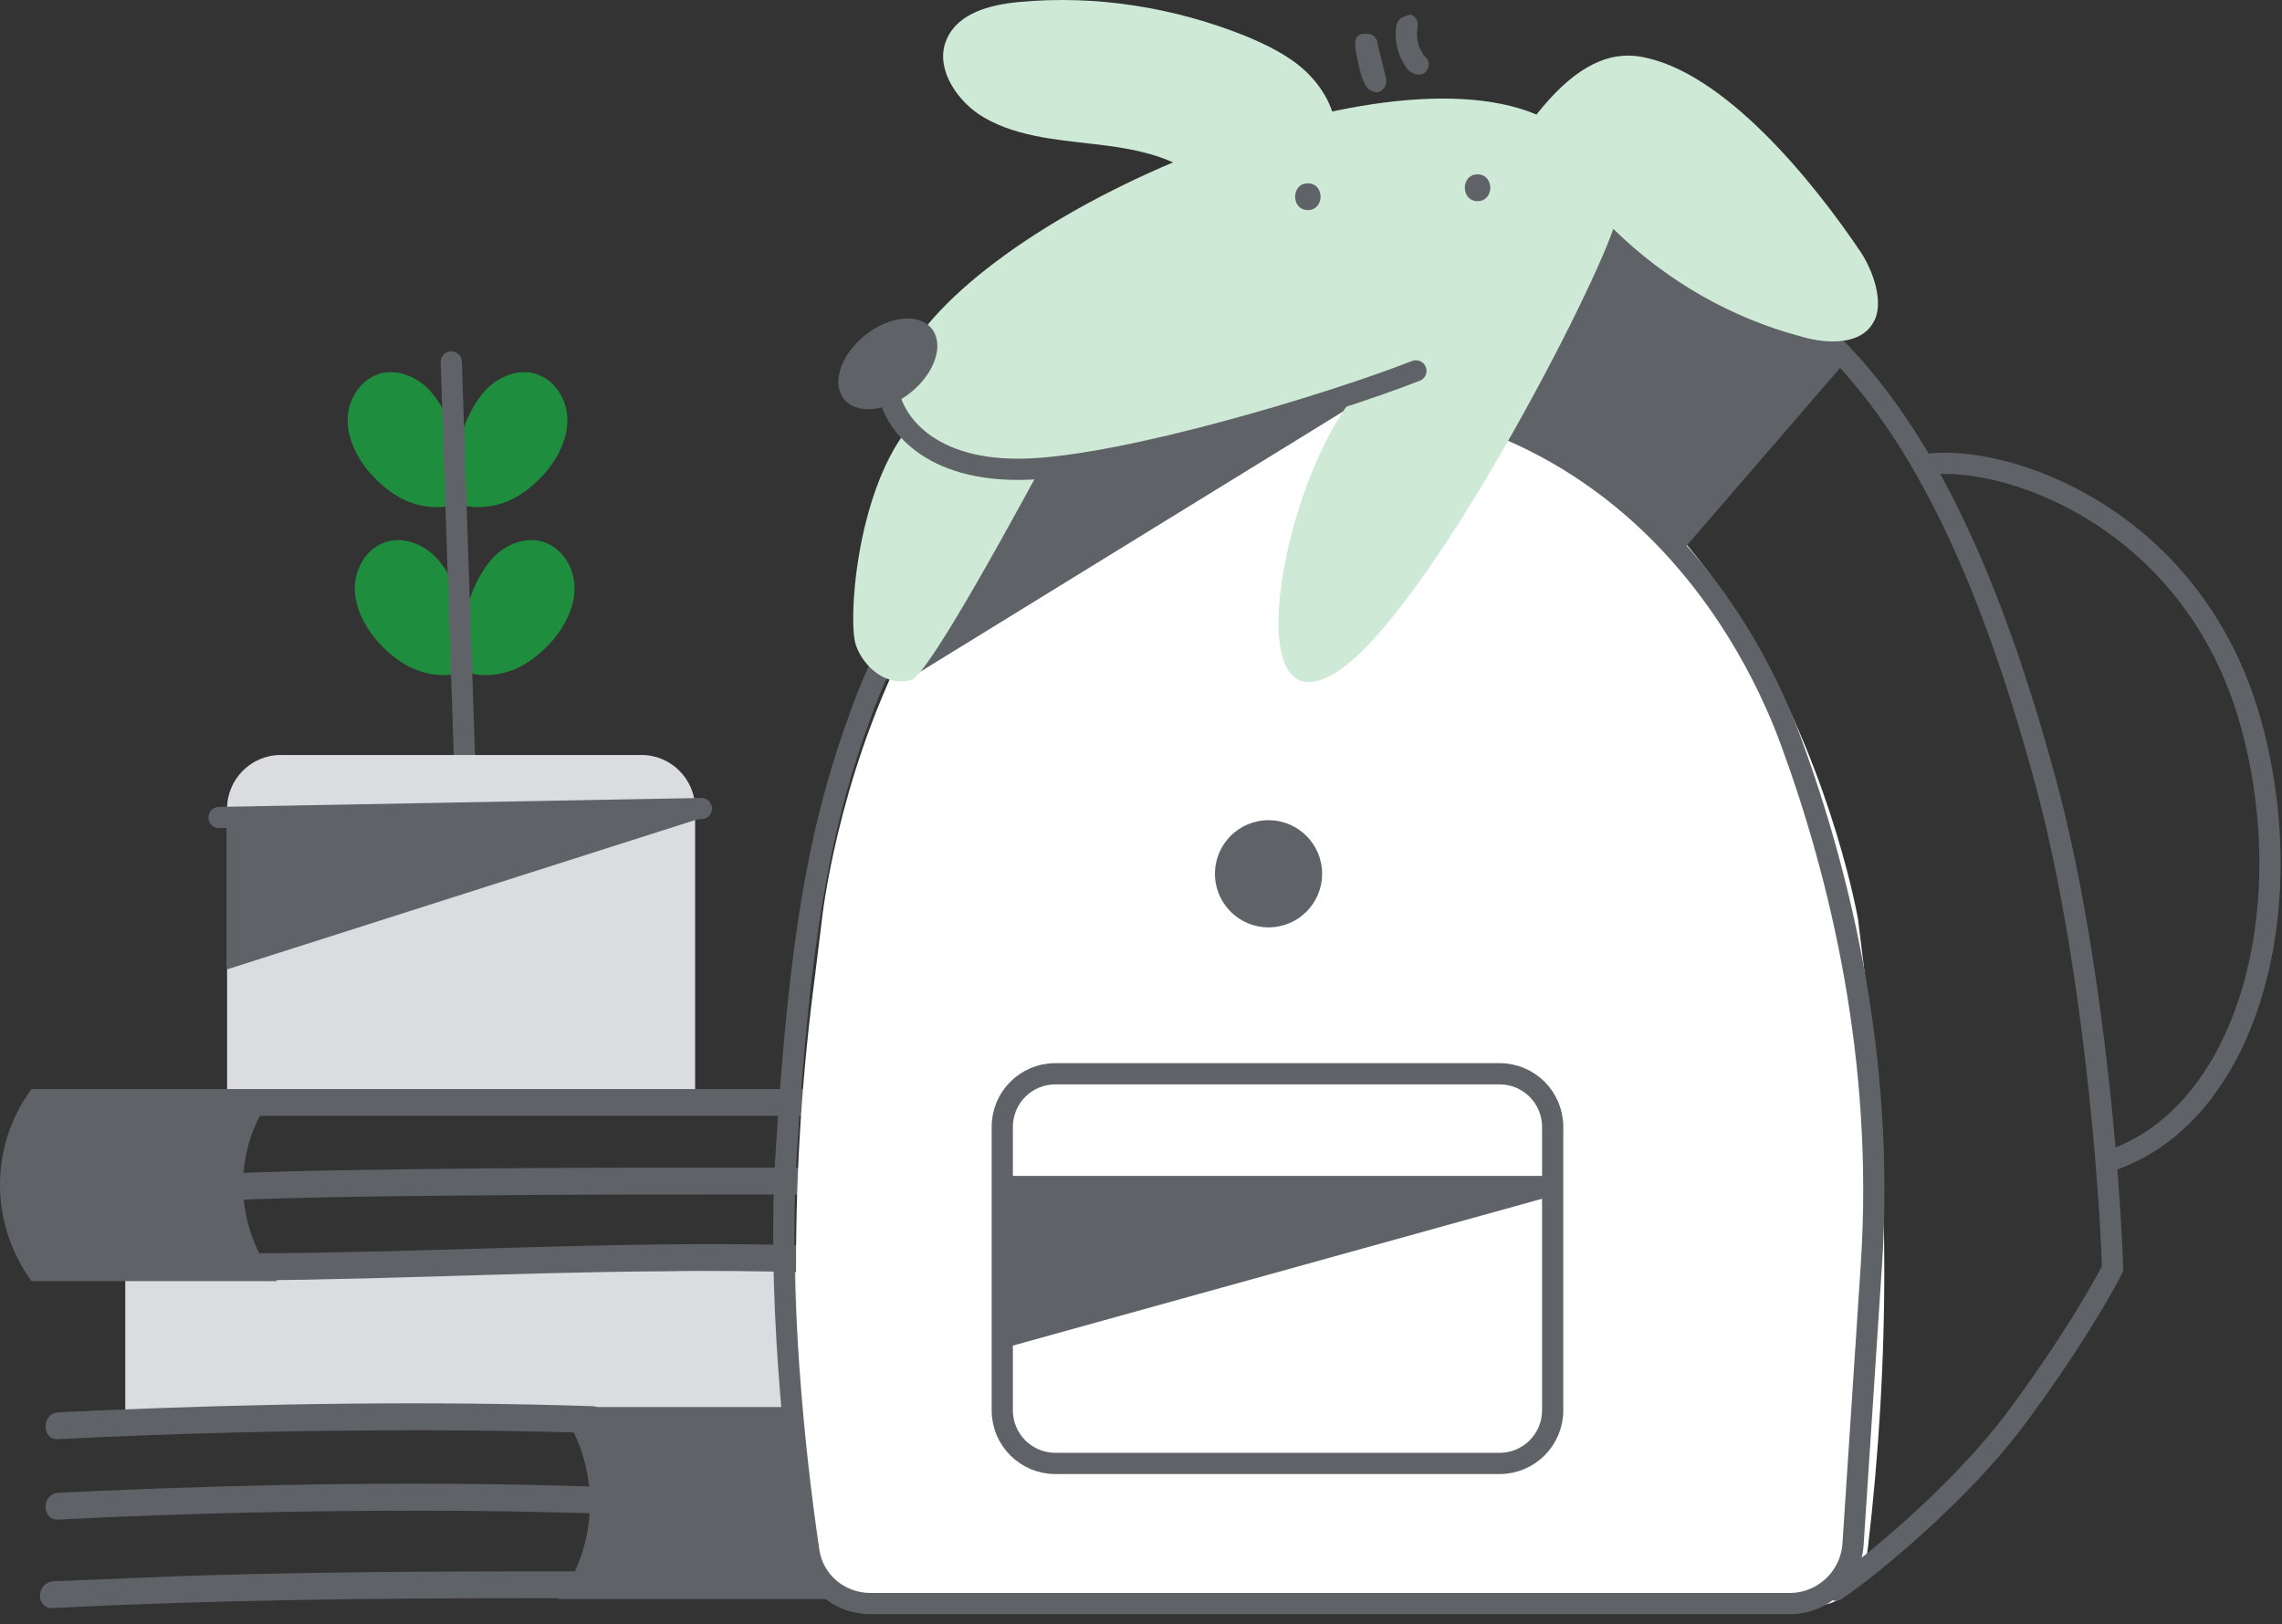 <svg viewBox="0 0 215 153" fill="none" xmlns="http://www.w3.org/2000/svg" aria-hidden="true" class="bqfGyf"><rect x="0" y="0" width="215" height="153" fill="#333333" stroke="none"/><path d="M80.806 119.344H11.802V133.649H80.806V119.344Z" fill="#DADCE0"></path><path d="M43.611 57.408C43.106 55.641 42.349 53.874 41.087 52.528C39.824 51.181 37.72 50.424 36.037 51.181C34.438 51.855 33.429 53.622 33.429 55.389C33.429 57.156 34.27 58.839 35.364 60.185C36.374 61.364 37.636 62.458 39.067 63.047C40.497 63.636 42.181 63.804 43.695 63.299" fill="#1E8E3E" class="P5VoX"></path><path d="M43.948 57.408C44.453 55.641 45.211 53.874 46.473 52.528C47.735 51.181 49.839 50.424 51.522 51.181C53.121 51.855 54.131 53.622 54.131 55.389C54.131 57.156 53.289 58.839 52.195 60.185C51.185 61.364 49.923 62.458 48.493 63.047C47.062 63.636 45.379 63.804 43.864 63.299" fill="#1E8E3E" class="P5VoX"></path><path d="M42.938 41.588C42.433 39.821 41.676 38.054 40.414 36.707C39.151 35.361 37.048 34.604 35.365 35.361C33.766 36.034 32.756 37.801 32.756 39.569C32.756 41.336 33.597 43.019 34.691 44.365C35.701 45.543 36.963 46.637 38.394 47.226C39.825 47.815 41.508 47.984 43.022 47.479" fill="#1E8E3E" class="P5VoX"></path><path d="M43.275 41.588C43.779 39.821 44.537 38.054 45.799 36.707C47.061 35.361 49.165 34.604 50.848 35.361C52.447 36.034 53.457 37.801 53.457 39.569C53.457 41.336 52.615 43.019 51.521 44.365C50.512 45.543 49.249 46.637 47.819 47.226C46.388 47.815 44.705 47.984 43.19 47.479" fill="#1E8E3E" class="P5VoX"></path><path d="M42.518 34.099C42.518 34.435 43.359 59.484 43.78 71.967" stroke="#5F6368" stroke-width="2" stroke-linecap="round" stroke-linejoin="round"></path><path d="M65.491 103.692H21.395V76.174C21.395 73.397 23.668 71.125 26.445 71.125H60.442C63.219 71.125 65.491 73.397 65.491 76.174V103.692Z" fill="#DADCE0"></path><path d="M16.347 105.122C23.079 105.122 29.895 105.122 36.627 105.122C47.314 105.122 58.086 105.122 68.773 105.122C71.213 105.122 73.738 105.122 76.178 105.122C77.777 105.122 77.777 102.598 76.178 102.598C69.446 102.598 62.63 102.598 55.898 102.598C45.211 102.598 34.439 102.598 23.752 102.598C21.312 102.598 18.787 102.598 16.347 102.598C14.748 102.598 14.748 105.122 16.347 105.122Z" fill="#5F6368"></path><path d="M16.851 113.285C26.276 112.78 35.701 112.696 45.126 112.612C53.709 112.527 62.293 112.527 70.876 112.527C72.559 112.527 74.326 112.527 76.01 112.527C77.608 112.527 77.608 110.003 76.01 110.003C71.129 110.003 66.164 110.003 61.283 110.003C51.437 110.003 41.592 110.087 31.746 110.255C26.781 110.34 21.816 110.508 16.851 110.76C15.252 110.844 15.168 113.369 16.851 113.285Z" fill="#5F6368"></path><path d="M17.44 120.607C32.504 120.775 47.567 119.849 62.714 119.765C67.09 119.681 71.55 119.765 75.926 119.849C77.525 119.934 77.525 117.409 75.926 117.325C60.778 116.904 45.715 117.746 30.568 117.998C26.192 118.082 21.816 118.082 17.44 118.082C15.841 118.082 15.841 120.607 17.44 120.607Z" fill="#5F6368"></path><path d="M52.615 150.648H79.965V132.556H52.615C56.57 137.941 56.57 145.263 52.615 150.648Z" fill="#5F6368"></path><path d="M5.491 135.585C16.852 134.996 28.212 134.744 39.572 134.744C44.958 134.744 50.428 134.828 55.814 134.996C57.413 135.08 57.413 132.556 55.814 132.472C40.246 131.967 24.593 132.219 8.941 132.892C7.763 132.977 6.585 132.977 5.491 133.061C3.892 133.145 3.892 135.669 5.491 135.585Z" fill="#5F6368"></path><path d="M5.491 143.159C16.852 142.57 28.212 142.318 39.572 142.318C44.958 142.318 50.428 142.402 55.814 142.57C57.413 142.655 57.413 140.13 55.814 140.046C40.246 139.541 24.593 139.793 8.941 140.467C7.763 140.551 6.585 140.551 5.491 140.635C3.892 140.719 3.892 143.244 5.491 143.159Z" fill="#5F6368"></path><path d="M4.986 151.49C19.88 150.732 34.775 150.564 49.67 150.564C54.551 150.564 59.432 150.564 64.397 150.564C65.995 150.564 65.995 148.039 64.397 148.039C48.828 148.039 33.261 147.955 17.692 148.46C13.485 148.628 9.277 148.797 5.07 148.965C3.387 149.049 3.303 151.574 4.986 151.49Z" fill="#5F6368"></path><path d="M175.729 92.079L175.056 86.61C175.056 86.61 166.22 34.856 124.565 34.856C82.91 34.856 77.44 86.61 77.44 86.61L76.767 92.079C74.411 109.92 74.411 128.012 76.767 145.852L76.936 146.946C77.272 149.471 79.376 151.322 81.985 151.322H170.764C173.289 151.322 175.477 149.471 175.813 146.946L175.982 145.852C178.086 128.012 178.086 109.92 175.729 92.079Z" fill="white"></path><path d="M146.444 112.612L94.27 127.086V112.612H146.444Z" fill="#5F6368"></path><path d="M2.966 120.69H26.108C21.9 115.473 21.816 108.067 25.94 102.85L26.108 102.598H2.966C-0.989 107.983 -0.989 115.22 2.966 120.69Z" fill="#5F6368"></path><path d="M119.516 87.367C122.304 87.367 124.565 85.106 124.565 82.318C124.565 79.529 122.304 77.269 119.516 77.269C116.727 77.269 114.467 79.529 114.467 82.318C114.467 85.106 116.727 87.367 119.516 87.367Z" fill="#5F6368"></path><path d="M129.53 35.529L129.614 36.876L85.856 63.804V54.547L94.271 44.533L129.53 35.529Z" fill="#5F6368"></path><path d="M66.248 77.016L21.395 76.848V91.322L66.248 77.016Z" fill="#5F6368"></path><path d="M174.215 33.678L158.226 52.192L142.237 39.569L148.128 17.689L159.909 21.897L174.215 33.678Z" fill="#5F6368"></path><path d="M66.079 76.175L20.638 77.016" stroke="#5F6368" stroke-width="2" stroke-linecap="round" stroke-linejoin="round"></path><path d="M131.803 2.205C131.634 3.046 131.719 3.888 131.887 4.645C132.055 5.403 132.392 6.244 132.981 6.749C133.317 7.086 133.991 7.17 134.327 6.749C134.664 6.412 134.748 5.739 134.327 5.403C134.243 5.318 134.243 5.318 134.159 5.234L134.075 5.15C134.075 5.15 134.243 5.403 134.159 5.234C134.075 5.15 133.991 4.982 133.906 4.813C133.906 4.813 133.906 4.729 133.822 4.729C133.738 4.645 133.906 4.982 133.822 4.813C133.822 4.729 133.738 4.645 133.738 4.561C133.654 4.393 133.654 4.224 133.57 4.056C133.57 3.888 133.486 3.72 133.486 3.551C133.57 3.888 133.486 3.551 133.486 3.467C133.486 3.383 133.486 3.299 133.486 3.215C133.486 3.046 133.486 2.878 133.486 2.71V2.626C133.486 2.457 133.486 2.794 133.486 2.794C133.486 2.71 133.486 2.626 133.57 2.541C133.654 2.036 133.402 1.532 132.897 1.363C132.476 1.447 131.887 1.7 131.803 2.205Z" fill="#5F6368"></path><path d="M82.01 151.07H119.937H168.601C171.76 151.07 174.377 148.625 174.586 145.473C174.984 139.449 175.602 130.075 176.318 119.092C177.58 99.737 173.373 82.486 168.745 69.864C164.116 57.241 151.494 37.465 124.144 36.624C96.795 35.782 85.435 55.558 81.227 66.918C77.019 78.279 75.337 88.798 74.074 108.573C73.24 121.643 74.837 136.953 76.209 146.152C76.635 149.013 79.118 151.07 82.01 151.07Z" stroke="#5F6368" stroke-width="2" stroke-linecap="round" stroke-linejoin="round"></path><path d="M85.435 40.495C80.638 46.722 79.881 58.587 80.638 60.775C81.395 62.963 83.668 64.73 85.856 64.057C87.539 63.552 96.122 47.647 100.077 40.326" fill="#CEEAD6" class="rTGbBf"></path><path d="M127.679 3.973C127.679 4.814 127.931 5.74 128.099 6.497C128.184 6.834 128.268 7.255 128.436 7.591C128.52 7.76 128.604 7.928 128.689 8.096C128.941 8.433 129.193 8.601 129.614 8.685C130.119 8.769 130.624 8.18 130.54 7.76C130.54 7.171 130.119 6.834 129.614 6.834C129.951 6.834 130.203 7.002 130.372 7.255L130.287 7.171V7.086C130.203 7.002 130.372 7.339 130.372 7.171C130.372 7.086 130.287 7.086 130.287 7.002C130.203 6.666 130.119 6.329 130.035 5.992C129.951 5.572 129.867 5.235 129.782 4.814C129.782 4.73 129.782 4.646 129.782 4.562C129.782 4.309 129.782 4.814 129.782 4.646V4.562C129.782 4.394 129.782 4.309 129.782 4.141C129.782 3.636 129.362 3.131 128.857 3.215C128.099 3.047 127.679 3.468 127.679 3.973Z" fill="#5F6368"></path><path d="M172.953 149.807C176.319 147.563 184.734 140.55 189.783 133.818C194.832 127.086 198.058 121.476 199.04 119.512C198.759 110.957 197.104 89.807 192.728 73.65C187.258 53.453 180.526 39.569 171.27 31.153" stroke="#5F6368" stroke-width="2" stroke-linecap="round" stroke-linejoin="round"></path><path d="M144.761 10.789C147.959 6.75 151.072 4.814 154.438 5.319C162.433 6.581 171.016 17.353 175.308 23.748C176.486 25.515 177.58 28.629 176.486 30.396C175.308 32.5 172.194 32.416 169.838 31.742C163.106 29.975 156.963 26.441 151.998 21.56C149.558 28.713 133.316 59.933 125.07 63.804C116.065 68.012 121.704 41.504 129.446 35.445C129.446 35.445 120.273 38.306 113.204 40.915C105.57 43.733 92.948 48.068 86.192 40.915C84.761 39.4 83.751 37.212 84.509 35.361C89.642 21.308 128.772 4.057 144.761 10.789Z" fill="#CEEAD6" class="rTGbBf"></path><path d="M85.81 36.971C88.092 35.137 88.975 32.447 87.782 30.961C86.589 29.476 83.771 29.758 81.489 31.591C79.206 33.425 78.323 36.115 79.516 37.601C80.709 39.086 83.527 38.804 85.81 36.971Z" fill="#5F6368"></path><path d="M83.752 37.044C84.173 39.569 87.371 44.534 96.795 44.197C106.22 43.861 125.126 38.166 133.401 34.94" stroke="#5F6368" stroke-width="2" stroke-linecap="round" stroke-linejoin="round"></path><path d="M125.911 12.556C125.827 10.368 124.649 8.264 123.05 6.749C121.451 5.235 119.348 4.225 117.328 3.383C110.596 0.691 103.275 -0.488 96.038 0.186C93.345 0.438 90.315 1.196 89.221 3.636C88.043 6.16 89.894 9.19 92.251 10.789C95.364 12.808 99.32 13.145 103.022 13.566C106.725 13.986 110.68 14.66 113.457 17.184" fill="#CEEAD6" class="rTGbBf"></path><path d="M123.219 19.793C124.818 19.793 124.818 17.269 123.219 17.269C121.62 17.269 121.62 19.793 123.219 19.793Z" fill="#5F6368"></path><path d="M139.208 18.951C140.807 18.951 140.807 16.427 139.208 16.427C137.609 16.427 137.609 18.951 139.208 18.951Z" fill="#5F6368"></path><path d="M128.772 4.225L129.614 7.591M132.559 2.542C132.419 3.103 132.391 4.562 133.401 5.908" stroke="#5F6368" stroke-width="2" stroke-linecap="round" stroke-linejoin="round"></path><path d="M181.367 43.776C188.801 42.654 206.697 48.657 212.082 68.18C216.957 85.852 211.662 105.207 198.618 109.414" stroke="#5F6368" stroke-width="2" stroke-linecap="round" stroke-linejoin="round"></path><path d="M94.429 106.157C94.429 103.396 96.667 101.157 99.429 101.157H141.286C144.047 101.157 146.286 103.396 146.286 106.157V132.867C146.286 135.628 144.047 137.867 141.286 137.867H99.429C96.667 137.867 94.429 135.628 94.429 132.867V106.157Z" stroke="#5F6368" stroke-width="2" stroke-linecap="round" stroke-linejoin="round"></path><line x1="94.27" y1="111.78" x2="146.444" y2="111.78" stroke="#5F6368" stroke-width="2"></line></svg>